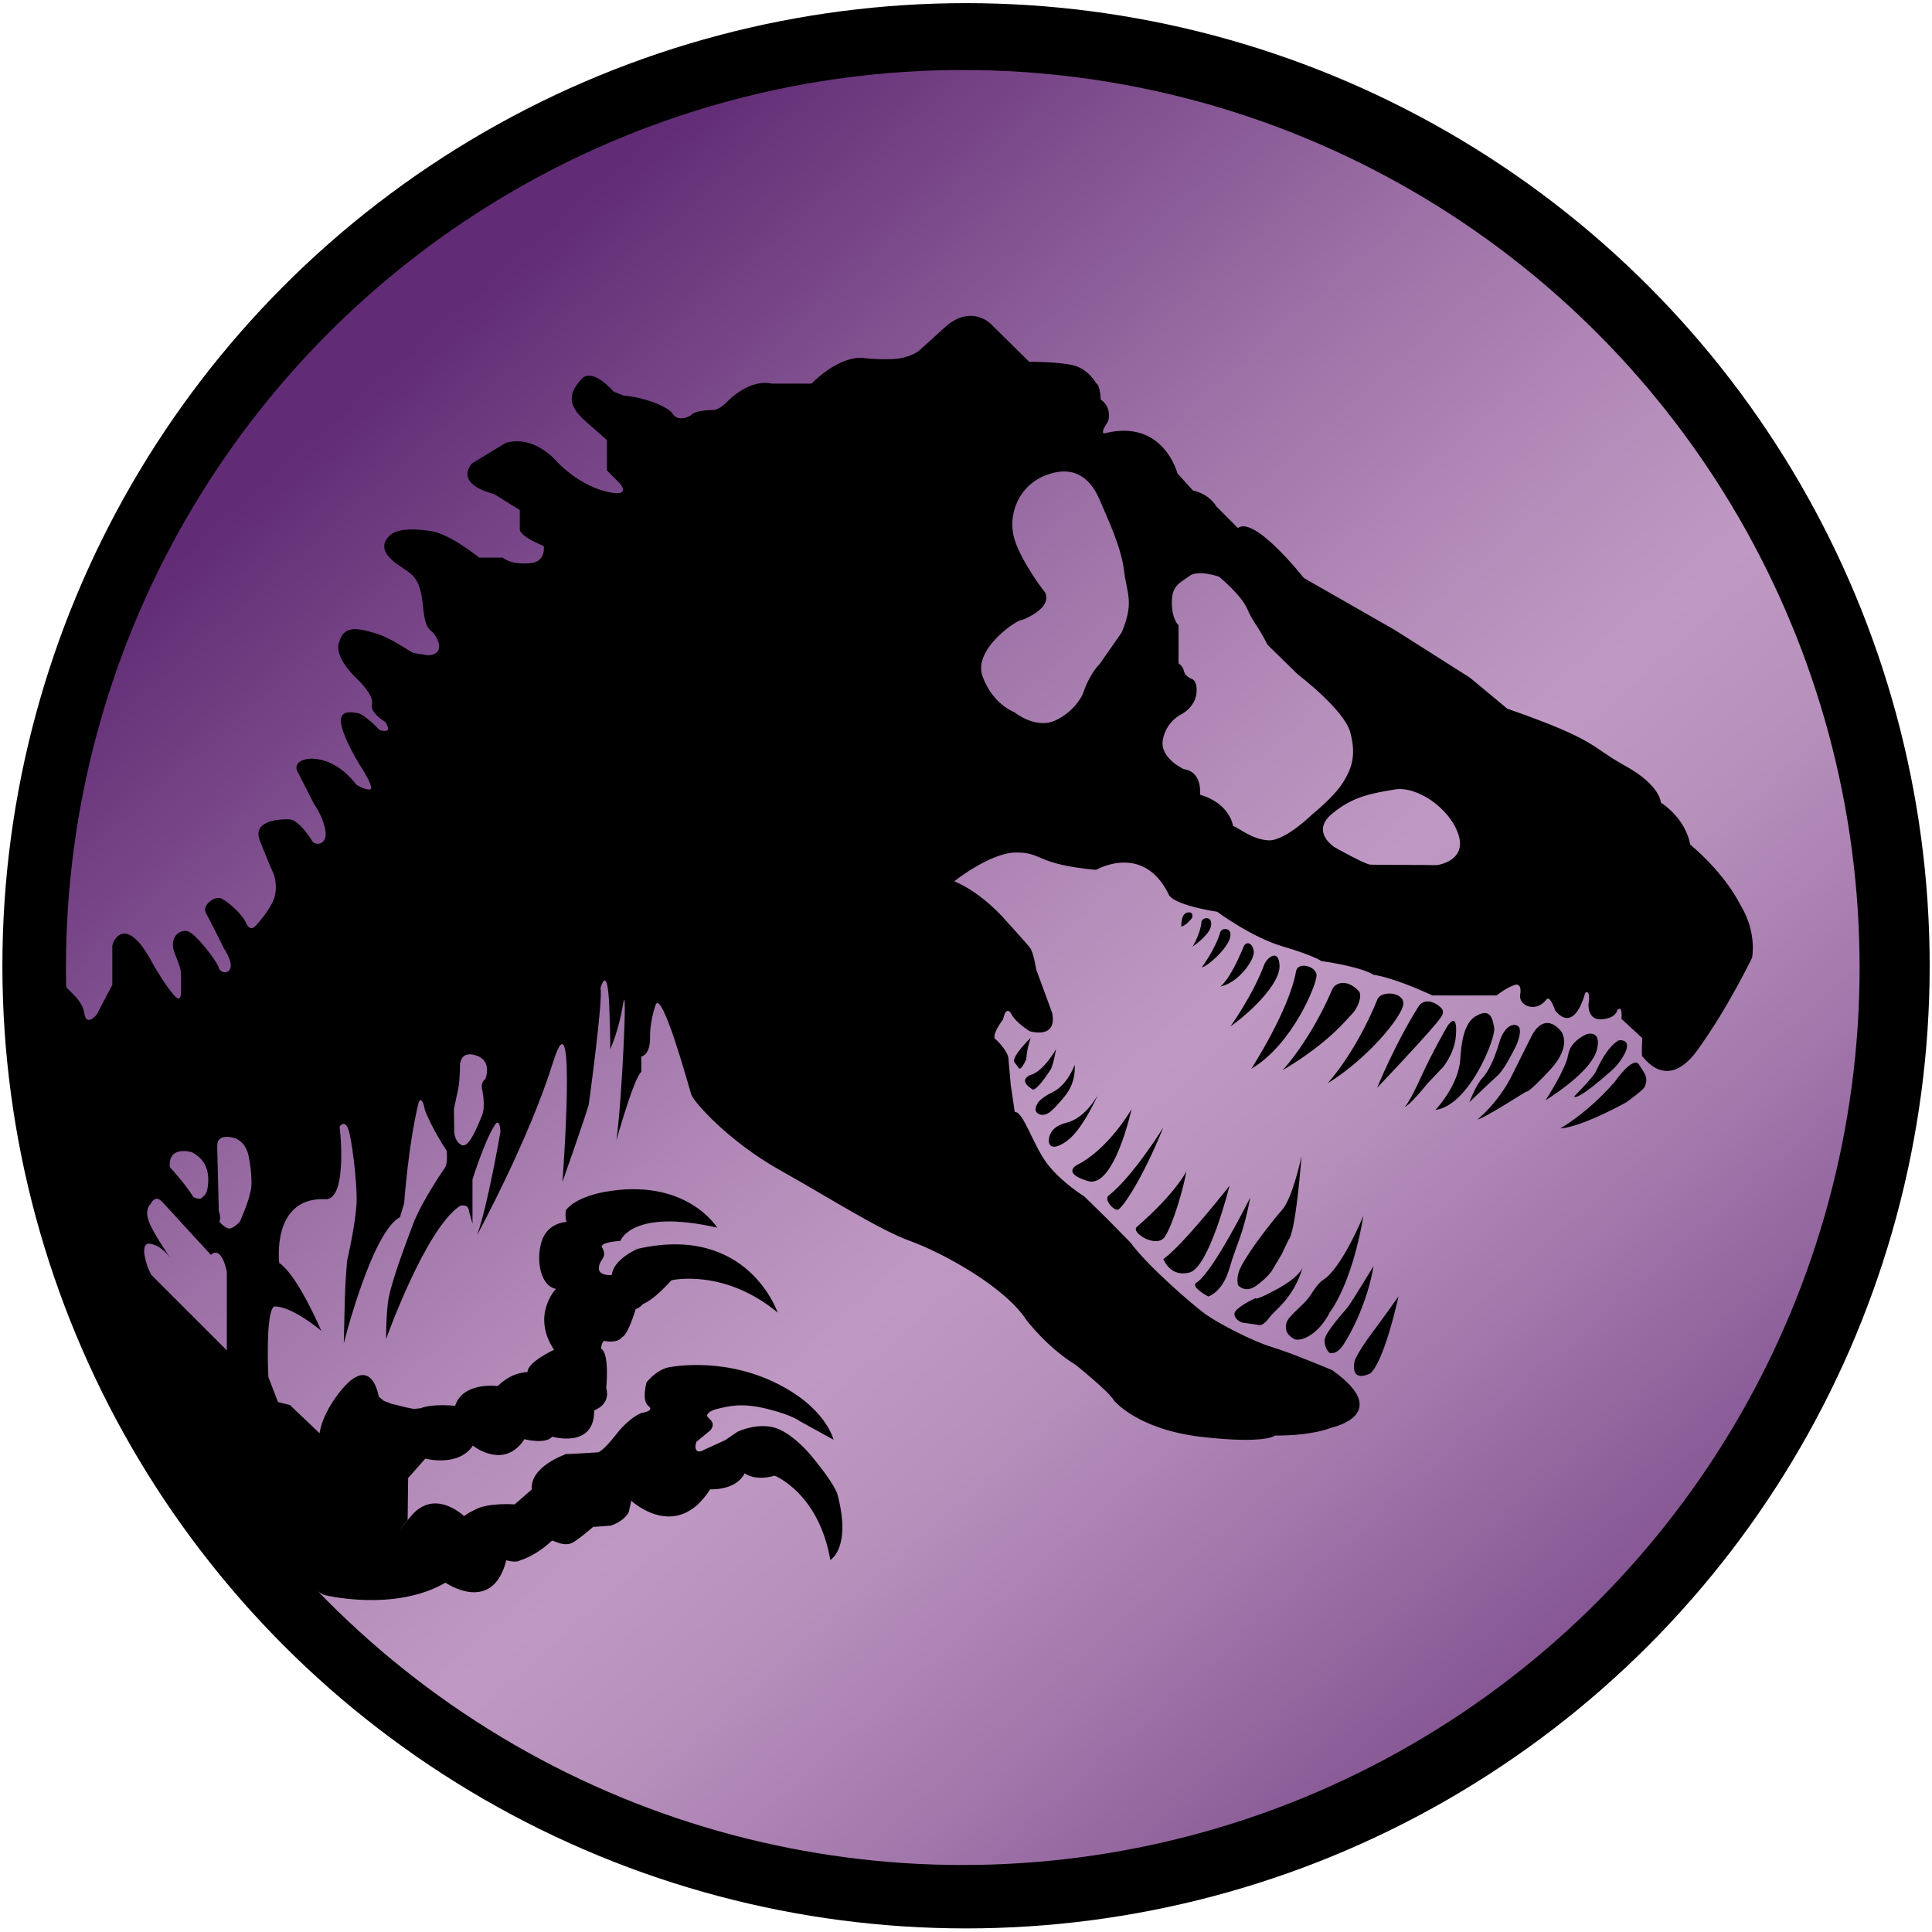 <?xml version="1.0" encoding="UTF-8"?>
<svg id="Layer_2" data-name="Layer 2" xmlns="http://www.w3.org/2000/svg" xmlns:xlink="http://www.w3.org/1999/xlink" viewBox="0 0 1080 1080">
  <defs>
    <style>
      .cls-1 {
        fill: url(#linear-gradient);
      }

      .cls-1, .cls-2, .cls-3, .cls-4 {
        stroke-width: 0px;
      }

      .cls-2 {
        fill-rule: evenodd;
      }

      .cls-4 {
        fill: none;
      }
    </style>
    <linearGradient id="linear-gradient" x1="-420" y1="1079.98" x2="-419" y2="1079.98" gradientTransform="translate(-610827.77 1194165.42) rotate(48.34) scale(1156.74 -1157.62)" gradientUnits="userSpaceOnUse">
      <stop offset="0" stop-color="#612c75"/>
      <stop offset=".07" stop-color="#713e82"/>
      <stop offset=".26" stop-color="#9b6fa5"/>
      <stop offset=".41" stop-color="#b58dba"/>
      <stop offset=".49" stop-color="#bf99c3"/>
      <stop offset=".57" stop-color="#b790bc"/>
      <stop offset=".69" stop-color="#a277ab"/>
      <stop offset=".85" stop-color="#80508f"/>
      <stop offset=".98" stop-color="#612c75"/>
    </linearGradient>
  </defs>
  <g id="Layer_1-2" data-name="Layer 1">
    <rect id="M" class="cls-4" width="1080" height="1080"/>
    <g id="M1">
      <g id="_-" data-name=" -">
        <ellipse class="cls-3" cx="540.02" cy="539.87" rx="538.68" ry="538.12"/>
      </g>
      <ellipse class="cls-1" cx="538.2" cy="540.84" rx="501.33" ry="501.71"/>
      <path class="cls-2" d="M259.56,847.7c-.08-.17.19-.95,6.56-4.09,7.62-3.74,21.56-2.65,21.56-2.65l9.58-8.34c-1.04-13.05,19.08-19.61,19.08-19.79,0,.17,17.87-.97,17.87-.97,0,0,2.5-.09,10.1-9.87s14.22-12.13,14.22-12.13c0,0,7.79-1,3.89-3.99-3.89-2.99-1-13.13-1-13.13,6.25-7.61,12.5-8.42,12.5-8.42,0,0,28.34-5.98,58.14,7.97,29.79,13.95,33.87,32.51,33.87,32.51l-18.93-10.41s-3.98-3.35-18.38-6.88c-14.4-3.53-21.37-1.36-27.44,0-6.07,1.36-5.98,4.07-5.98,4.07l1.9,2.08c2.99,2.72,0,5.89,0,5.89l-7.79,6.43s-1.36,3.53.18,4.89c1.54,1.36,4.17-.45,4.17-.45l11.68-5.34,7.06-4.8s10.32-4.89,20.1-2.35c9.78,2.53,19.96,14.61,19.96,14.61,14.69,17.41,15.69,22.83,15.69,22.83,7.99,30.1-4,36.63-4,36.63-6.45-37.35-31.08-47.09-31.08-47.09-11.29,3.28-16.79-1.35-16.79-1.35-4.82,9.84-19.3,8.98-19.3,8.98-19.01,29.92-44.1,6.37-44.1,6.37l-1.39,6.35c-2.96,5.57-10.16,7.59-10.16,7.59l-9.74.7s-8.87,7.65-12,9.05c-3.13,1.39-6.96,0-6.96,0l-4.01-1.45c-9.37,8.88-17.71,11.01-17.71,11.01-2.47,1.72-7.87.03-7.87.03-7.8,30.73-34.01,12.53-34.01,12.53-28.83,16.69-67.97,6.85-67.97,6.85C23.44,803.03,35.47,548.94,36.87,551.46c1.4,2.52,9.2,7.37,10.28,15.09,1.08,7.73,6.83.72,6.83.72l8.8-16.71v-21.2c-.36-1.44,2.87-9.88,9.52-6.83s12.22,14.73,13.83,17.46c1.62,2.73,6.65,11.28,11.14,16.31,4.49,5.03,3.95-1.08,3.95-7.37s.36-6.29-3.41-15.63c-3.77-9.34,2.52-13.83,7.01-12.76,4.49,1.08,16.53,16.89,17.43,20.28.9,3.39,5.75,3.8,6.65,0,.9-3.8-3.77-10.76-3.77-10.76,0,0-7.73-15.63-10.06-19.76-2.34-4.13,5.03-10.06,8.98-7.9,3.95,2.16,11.32,8.62,13.47,13.47,2.16,4.85,4.67,2.34,4.67,2.34,0,0,6.29-6.11,10.06-13.65,3.77-7.54.9-15.63.9-15.63,0,0-2.33-4.85-7.9-19.06-5.05-12.88,15.99-11.86,15.99-11.86,5.39-.54,12.94,11.5,12.94,11.5,1.44,3.77,9.16,3.05,7.73-5.21-1.44-8.26-6.29-14.73-6.29-14.73-5.57-10.96-8.98-17.61-8.98-17.61-3.77-5.75,4.13-10.06,14.91-6.65,10.78,3.41,17.55,13.27,17.55,13.27,0,0,4.81,3.04,7.66,2.75,2.85-.29-3.93-11-3.93-11,0,0-8.54-12.86-11.58-23.34-3.04-10.48,4.71-9.03,8.74-8.35,4.03.69,12.17,9.42,12.17,9.42,8.34,2.55,3.14-4.52,3.14-4.52,0,0-8.64-5.1-7.36-9.82,1.28-4.71-7.26-13.16-7.26-13.16-15.81-14.72-10.9-22.11-10.9-22.11,2.65-9.33,11-7.07,19.83-4.52,8.84,2.55,18.95,9.92,20.71,10.7,1.77.79,7.56,1.37,7.56,1.37.29.69,10.41.79,6.87-7.85-3.53-8.64-6.68-2.36-8.34-19.54-1.67-17.18-6.48-17.47-14.43-23.27-7.95-5.79-8.93-10.7-4.81-15.31,4.12-4.61,13.15-4.73,23.76-3.16s26.9,14.82,26.9,14.82h13.15c5.6,4.61,16.3,3.04,16.3,3.04,8.05-1.28,6.68-9.52,6.68-9.52-14.14-5.79-13.4-9.31-13.4-9.31v-10.76l-14.23-8.89c-23.55-6.35-12.37-17.28-12.37-17.28l18.8-11.43c16.09-4.49,28.21,10.18,28.21,10.18,0,0,11.52,12.83,27.19,16.88,15.68,4.05,8.36-4.39,8.36-4.39l-7.24-7.24v-16.95s-.52-.52-11.85-10.43c-11.32-9.9-8.85-16.35-2.55-23.55,6.3-7.2,18.15,6.9,18.15,6.9l5.47,2.18c11.4.9,25.05,6.08,27.6,10.28,2.55,4.2,8.82,2.07,10.65.24,1.83-1.83,8.15-2.44,11.81-2.44s7.94-4.68,7.94-4.68c13.85-13.64,24.85-10.08,24.85-10.08h22.29c17.93-17.64,30.25-14.15,30.25-14.15,0,0,13.77,1.36,20.75-.29,6.98-1.65,9.89-4.65,9.89-4.65l13.67-12.41c14.25-12.99,25.4-2.13,25.4-2.13l21.72,21.43s16.67-.1,24.91,2.04c8.24,2.13,12.51,9.89,12.51,9.89,2.42,1.45,2.52,9.11,2.52,9.11,6.79,4.75,4.17,12.21,4.17,12.21-5.53,8.34-1.45,6.59-1.45,6.59,32.57-7.85,40.23,22.59,40.23,22.59l8.63,9.5c9.69,2.23,12.96,8.77,12.96,8.77l12.16,12.19c9.42-7,36.89,27.97,36.89,27.97l50.85,29.06,41.97,26.64,20.91,17.35c51.05,17.8,46.06,21.02,65.86,31.92,19.8,10.9,19.98,20.53,19.98,20.53,14.9,10.17,16.35,23.43,16.35,23.43,20.35,17.26,27.79,33.25,27.79,33.25,9.9,15.87,6.84,30.14,6.84,30.14-.11,0-12.88,27.12-30.4,51.42-17.52,24.3-30.4,3.62-30.96,3.62s0-10.17,0-10.17l-11.64-10.74c.68-8.59-2.37-4.86-2.37-4.86,0,0-.45,4.41-8.59,5.09-8.14.68-7.46-8.36-7.46-8.36,1.36-8.93-1.81-6.44-1.81-6.44-7.01,24.18-16.84,9.83-16.84,9.83-3.28-9.27-4.86-6.1-4.86-6.1-5.99,7.8-15.71,3.39-14.69-2.71,1.02-6.1-2.15-5.65-2.15-5.65-5.2,1.24-10.96,6.1-10.96,6.1h-35.94c-23.05-10.62-32.88-11.53-32.88-11.53-7.91-4.86-29.16-7.68-29.16-7.68,0,0-4.52-3.16-21.81-8.25-17.29-5.09-36.5-19.32-36.5-19.32-26.22-4.29-27.03-9.61-27.03-9.61-14.22-29.27-40.68-13.79-40.68-13.79-34.43-3.28-29.49-9.83-44.75-9.72-14.54.11-34.47,16.05-34.47,16.05,16.27,7.01,28.36,21.47,28.36,21.47,0,0,11.53,12.66,13.79,15.48s3.62,12.32,3.62,12.32l8.93,24.3c3.05,15.14-12.54,10.28-12.54,10.28,0,0-7.68-4.75-10.06-9.27-2.37-4.52-3.95-.34-3.95-.34l-.93,2.98c-7.68,10.71-3.78,11.36-3.78,11.36,6.82,6.82,6.82,10.35,6.82,10.35l1.26,14.65,2.27,15.4c4.8-.51,10.35,18.94,18.43,29.29s20.45,17.93,20.45,17.93l12.63,12.37,13.35,13.58c9.23,12.8,35.03,35.03,41.81,39.92,6.78,4.9,26.18,15.07,36.91,18.27,10.73,3.2,33.9,12.99,33.9,12.99,34.46,24.48,0,32.01,0,32.01-13.18,5.08-32.01,4.52-32.01,4.52,0,0-5.08,4.9-41.05.75s-48.96-20.34-48.96-20.34c-2.64-4.9-21.47-19.96-21.47-19.96-15.82-9.6-27.49-25.05-27.49-25.05-12.05-18.64-47.08-37.66-64.78-44.07-17.7-6.4-44.82-23.92-73.07-39.74-28.25-15.82-48.21-38.04-49.53-42.37-1.32-4.33-16.57-59.88-19.96-49.72-3.39,10.17-3.01,17.7-3.01,17.7.19,10.36-4.9,10.92-4.9,10.92v8.66c-3.95,2.64-13.94,38.23-13.94,38.23,3.01-20.53,6.4-92.09,3.77-76.27-2.44,14.61-6.64,24.08-7.27,25.44.11-.8.24-4.8-.46-23.56-.94-25.42-4.9-10.73-4.9-10.73,1.51,6.21-6.59,65.16-6.59,65.16-3.39,11.3-14.69,43.12-14.69,43.12,0,0,8.29-110.35-5.27-66.8-13.56,43.55-42.53,96.74-42.53,96.74,5.81-15.35,13.14-57.96,13.14-57.96-.55-8.99-3.46-3.19-3.46-3.19-5.67,8.99-12.17,29.88-12.17,29.88v24.76l-1.94-7.05c-.41-4.43-4.98-2.95-4.98-2.95-19.37,12.68-41.36,74.42-41.36,74.42,0,0-.14-10.37.97-20.06,1.11-9.68,9.13-30.85,13.97-43.85,4.84-13,17.84-31.68,17.84-31.68,1.8-2.21,1.11-9.55,1.11-9.55-8.44-12.73-12.17-22.69-12.17-22.69-1.66-8.71-3.46-4.7-3.46-4.7-5.95,24.07-8.16,56.58-8.16,56.58l-2.35,7.89c-15.77,8.16-31.4,70.41-31.4,70.41l.55-24.21.41-9.96.83-11.62s5.26-22.96,5.39-34.03c.14-11.07-2.77-35.27-4.84-40.25-2.07-4.98-4.7-.97-4.7-.97,0,0,2.08,16.05,0,29.05-2.07,13-8.16,11.48-8.16,11.48-30.16-1.11-25.59,35.69-25.59,35.69,10.24,6.64,23.52,37.9,23.52,37.9-18.54-15.08-26.42-13.56-26.42-13.56-4.98,3.32-3.18,39.42-3.18,39.42l5.4,13.97,6.64,1.66,16.6,15.77c1.52-10.24,9.13-20.2,9.13-20.2,19.78-27.53,23.93-.28,23.93-.28l2.77,2.35,4.29,1.66,4.57,1.11,3.32.83,4.7.97,3.74-.41c7.19-2.77,19.32-1.33,19.32-1.33,4.29-13.67,23.85-11.08,23.85-11.08,8.13-8.13,16.62-7.77,16.62-7.77-.09-5.63,14.83-12.51,14.83-12.51-12.95-19.39,1.07-34.04,1.07-34.04-8.49-1.52-11.35-15.72-8.04-26.44,3.3-10.72,13.94-10.99,13.94-10.99-.98-3.31-.36-6.52-.36-6.52,5.63-7.5,20.99-10.13,20.99-10.13,46.29-8.65,63.58,19.84,63.58,19.84-47.98-10.85-54.06,7.39-54.06,7.39-13.13,1.01-10.13,3.87-10.13,3.87,2.94,5.79-1.47,6.07-1.93,11.03-.46,4.97,7.23,4.21,7.23,4.21.81-8.89,14.41-14.63,14.41-14.63,61.7-14.1,78.29,35.61,78.29,35.61-30.1-24.92-59.36-18.05-59.36-18.05-10.69,11.85-15.8,13.2-15.8,13.2-2.25,2.51-4.22,2.96-4.22,2.96-4.58,15.18-7.54,15.63-7.54,15.63-2.78,3.86-10.15,2.07-10.15,2.07-1.62,1.44-1.62,4.4-1.62,4.4,4.85,2.43,2.87,22,2.87,22,2.69,9.43-6.74,12.44-6.74,12.44.27,21.69-23.44,14.73-23.44,14.73-3.77,4.49-15.54,1.41-15.54,1.41-11.49,17.58-28.83,3.59-28.83,3.59-8.08,12.21-26.58,7.27-26.58,7.27l-9.61,10.87-.27,23.35s-11.7,14.31,1.76-1.95c13.06-15.77,29-.89,29.95.02.02.03.04.04.04.04,0,0-.02-.01-.04-.04ZM95.33,703.36c.26.36.4.57.4.57,0,0-.14-.2-.4-.57-1.29-1.78-5.62-7.17-11.31-8.09-6.83-1.1-1.34,13.41-1.34,13.41l1.83,3.9,42.29,42.29v-44c-3.41-15.6-8.9-9.39-8.9-9.39,0,0-22.55-24.5-26.94-29.37-4.39-4.88-6.7.85-6.7.85,0,0-3.53,2.56-1.22,9.39,2.05,6.03,10.36,18.23,12.28,21.01ZM658.82,349.53l-.02,21.33s2.37,1.23,3.02,4.26c.65,3.03,4.22,4.33,4.22,4.33,0,0,2.38.54,2.81,4.54,1.18,10.95-8.98,15.58-8.98,15.58,0,0-7.9,3.79-9.84,13.95-1.95,10.17,11.68,16.44,11.68,16.44,10.71,1.41,9.09,14.28,9.09,14.28,16.98,4.98,18.5,17.52,18.5,17.52,3.14.87,10.49,7.57,19.8,8,9.3.43,24.66-14.71,24.66-14.71,0,0,12.01-9.63,16.98-17.63,4.98-8,7.46-15.14,4.11-27.91-3.35-12.76-29.31-32.45-29.31-32.45l-16.95-16.6c-6.41-12.44-7.92-12.06-11.31-19.98-3.39-7.92-15.83-18.1-15.83-18.1,0,0-11.69-4.15-16.59-.38-4.9,3.77-9.8,4.9-9.8,14.7s3.77,12.82,3.77,12.82ZM121.42,640.87l.89,36.28s1.42,2.67.36,5.87c0,0,3.38,3.91,5.69,3.73,2.31-.18,5.69-3.73,5.69-3.73,0,0,4.45-9.78,6.05-17.07,1.6-7.29-1.25-20.27-1.25-20.27,0,0-1.42-8.54-9.6-9.96-8.18-1.42-7.82,4.09-7.82,5.16ZM584.3,331.31c3.98,9.28-13.26,15.38-13.26,15.38-1.33-1.06-27.58,15.91-21.75,31.56,5.84,15.65,17.77,19.89,17.77,19.89,0,0,11.93,9.81,23.07,4.51,11.14-5.3,15.12-14.59,15.12-14.59,3.98-11.93,9.55-16.97,9.55-16.97l12.2-17.5c7.16-16.97,2.92-21.48,1.33-34.74-1.59-13.26-9.28-29.17-13.53-39.25-4.24-10.08-12.46-20.16-29.17-14.32-16.71,5.84-22.81,23.34-18.3,36.86,4.51,13.53,16.97,29.17,16.97,29.17ZM257.15,595.16s0,8.68-.99,13.41c-.99,4.73-2.4,11.22-2.4,11.22l.14,12.92s.14,5.51,4.23,7.41c4.09,1.9,9.03-11.16,11.29-16.45,2.26-5.29.07-14.75.07-14.75,0,0-.99-3.81,1.83-5.72,0,0,4.16-9.95-4.94-13.13-9.1-3.18-9.25,5.09-9.25,5.09ZM94.92,652.43s8.18,8.71,13.16,16.72c0,0,3.91,2.13,5.16,0,0,0,2.31-1.25,2.85-5.34.53-4.09,1.78-14.23-8.89-19.74,0,0-13.34-4.09-12.27,8.36ZM745.97,473.56s17.03,9.65,20.15,9.79c3.12.14,34.48.14,36.18.28,1.7.14,17.88-2.55,12.91-17.31-4.97-14.76-23.27-27.1-35.62-24.98-12.35,2.13-22.99,3.55-35.05,13.62-12.06,10.07,1.42,18.59,1.42,18.59Z"/>
      <g id="Teeth">
        <path class="cls-2" d="M590.33,586.49s-7.03,12.64-14.5,14.5c0,0-7.09,2.7,1.22,7.91,0,0,1.36,2.6,10.42-11.22,0,0,1.34-2.51,2.86-11.19Z"/>
        <path class="cls-2" d="M576.21,580.08s-11.33,10.95-9.07,13.82c2.27,2.87,2.42,3.25,2.42,3.25,0,0,1.06,1.81,4.15-5.06,0,0,.08-5.06,2.49-12.01Z"/>
        <path class="cls-2" d="M600.72,595.28s-3.76,10.99-12.09,15.11c-8.34,4.12-8.88,6.96-8.88,6.96,0,0-2.38,3.39.64,5.22,3.02,1.83,6.23-.73,6.23-.73,0,0,2.47-1.47,8.89-9.43,6.41-7.97,5.22-17.13,5.22-17.13Z"/>
        <path class="cls-2" d="M613.75,611.9s-6.67,13.1-17.63,15.72c-10.96,2.62-9.77,10.72-9.77,10.72,0,0,.36,6.19,9.65-.24,9.29-6.43,17.75-26.2,17.75-26.2Z"/>
        <path class="cls-2" d="M632.57,620s-12.81,22.36-30.49,31.2c-.72.36-8.34,4.76,6.19,9.05,14.53,4.29,24.3-40.25,24.3-40.25Z"/>
        <path class="cls-2" d="M650.31,630.24s-16.93,27.41-30.61,38.11c-2.74,2.14,2.86,8.57,5.24,7.86,2.38-.71,13.49-16.64,25.37-45.97Z"/>
        <path class="cls-2" d="M663.14,654.85s-5.61,11.79-27.63,30.97c-3.69,3.22,11.08,12.27,15.6,5.6,4.53-6.67,10.72-27.87,12.03-36.56Z"/>
        <path class="cls-2" d="M687.32,662.83s-26.38,33.7-37,40.97c0,0,3.77,10.48,14.73,7.5,10.96-2.98,22.27-48.47,22.27-48.47Z"/>
        <path class="cls-2" d="M698.87,669.5s-20.84,41.81-30.05,47.52c-3.65,2.26,6.59,7.74,6.59,7.74,0,0,7.99-2.19,11.91-15.89,3.92-13.71,7.66-18.51,11.55-39.37Z"/>
        <path class="cls-2" d="M727.55,646.31s-4.96,23.45-10.79,29.95c-5.83,6.5-13.85,17.54-13.85,17.54,0,0-7.44,10.25-9.77,15.5-2.33,5.25-1.02,9.19-1.02,9.19,0,0,3.94,4.67,10.06.29,6.12-4.38,8.75-8.31,8.75-8.31l5.54-9.33,3.94-8.31s3.5-1.01,7.15-46.52Z"/>
        <path class="cls-2" d="M728.23,708.48s-1.53,5.18-14.43,12.18c-12.9,7-11.88,4.96-11.88,4.96,0,0-12.39,5.6-11.88,9.16.51,3.56,4.58,4.58,4.58,4.58l9.5,1.36s2.05.51,5.52-4.24c3.48-4.75,13.32-10.52,18.58-28Z"/>
        <path class="cls-2" d="M762.17,679.62s-11.88,28.85-22.23,35.64c-4.38,2.87-6.17,7.81-9.62,11.64-4.71,5.22-10.47,9.38-11.25,12.8-1.36,5.94,3.16,7.93,4.04,8.63.88.7,4.78,1.55,10.89-3.03,6.11-4.58,9.33-11.71,9.33-11.71,0,0,12.22-14.91,18.84-53.97Z"/>
        <path class="cls-2" d="M767.81,707.76s-11.81,19.38-13.86,22.21c-2.05,2.82-13.07,14.5-13.45,18.93-.39,4.43,2.54,7.25,2.54,7.25,0,0,3.72,1.93,7.96-4.49,4.24-6.42,13.35-23.49,16.82-43.9Z"/>
        <path class="cls-2" d="M781.8,724.61s-8.73,12.42-15.28,21.15c-6.55,8.73-9.11,14.38-9.11,14.38,0,0-3.72,12.84,8.22,7.83,0,0,6.93-2.77,16.17-43.35Z"/>
        <path class="cls-2" d="M660.37,517.98s-.57-8.48,4.66-7.96c2.27.23,1.36,3.07,1.36,3.07,0,0-3.07,4.21-6.03,4.89Z"/>
        <path class="cls-2" d="M666.58,529.24s4.37-6.73,5.05-13.87c.23-2.39,5.57-3.64,5.46,1.25-.11,4.89-7.49,10.46-10.51,12.62Z"/>
        <path class="cls-2" d="M671.83,540.72s7.56-10.13,10.26-19.47c.91-3.16,7.5-2.81,5.34,3.55-2.16,6.37-12.78,15.69-15.6,15.92Z"/>
        <path class="cls-2" d="M682.09,551.52s5.1-2.91,13.08-22.28c1.59-3.87,5.69-1.59,5.69,3.18s-8.76,17.05-18.76,19.1Z"/>
        <path class="cls-2" d="M687.86,573.7s12.31-17.01,18.78-34.29c1.59-4.25,8.41-9.45,8.64.6.23,10.05-16.53,26.19-27.42,33.7Z"/>
        <path class="cls-2" d="M699.48,597.46s21.16-32.67,25.01-54.46c1.02-5.79,11.48-2.83,11.48,2.29s-13.42,38.55-36.5,52.18Z"/>
        <path class="cls-2" d="M717,598.25s15.42-16.4,27.74-45.19c1.53-3.57,7.94-6.26,14.76.89,2.42,2.54-.76,10.04-3.69,12.84-2.93,2.8-12.34,15.72-38.8,31.46Z"/>
        <path class="cls-2" d="M742.07,605.6s15.23-15.98,27.99-47.07c2.04-4.96,15.14-4.07,14.38,2.93-.76,7-20.1,30.55-42.37,44.15Z"/>
        <path class="cls-2" d="M769.8,608.13s9.91-24.44,23.03-45.29c4.45-7.08,13.87.17,13.74,2.46-.13,2.29,3.6.12-36.77,42.83Z"/>
        <path class="cls-2" d="M785.25,618.79s2.64-2.45,9.04-16.57c6.4-14.12,14.68-28.37,14.68-28.37,0,0,6.05-9.88,4.89,5.21-.75,9.79-7.24,17.51-7.24,17.51l-8.57,9.02s-9.79,12.25-12.8,13.19Z"/>
        <path class="cls-2" d="M802.41,620.44s11.25-11.58,13.63-25.7c.6-3.56.26-21.39,8.56-26.47s9.66.51,10.67,6.27c1.02,5.76-14.06,43.54-32.86,45.91Z"/>
        <path class="cls-2" d="M821.38,616.2s3.61-9.61,7.11-13.33c3.73-3.95,7.12-11.58,9.66-20.22,2.54-8.64,7.62-11.01,10.33-9.15,2.71,1.86.17,8.98-1.69,12.54-1.86,3.56-6.27,12.2-9.49,15.08-3.22,2.88-16.6,15.59-15.92,15.08Z"/>
        <path class="cls-2" d="M825.97,625.72s11.6-9.02,19.62-25.35c8.02-16.33,10.74-21.49,10.74-21.49,0,0,6.3-13.89,16.19-2.58,0,0,6.88,7.88-6.02,21.77-12.89,13.89-13.47,12.18-13.47,12.18,0,0-24.78,15.76-27.07,15.47Z"/>
        <path class="cls-2" d="M863.96,615.07s11.37-17.35,12.66-25.43c1.29-8.09,10.55-11.6,10.55-11.6,0,0,8.32-2.46,5.51,8.67-2.81,11.13-21.21,23.56-28.72,28.36Z"/>
        <path class="cls-2" d="M879.94,612.95s10.56-10.65,12.09-13.83c1.52-3.18,6.16-13.7,12.84-17.57,0,0,8.94-1.45,2.08,9.67-3.4,5.51-7.7,8.62-7.7,8.62,0,0-17.19,15.46-19.3,13.11Z"/>
        <path class="cls-2" d="M872.16,630.82s14.82-8.17,30.29-25.82c0,0,10.34-14.99,13.7-9.93,3.36,5.07,5.52,7.5,3.16,12.57-.92,1.97-10.33,8.62-10.33,8.62,0,0-24.55,13.73-36.82,14.56Z"/>
      </g>
    </g>
  </g>
</svg>